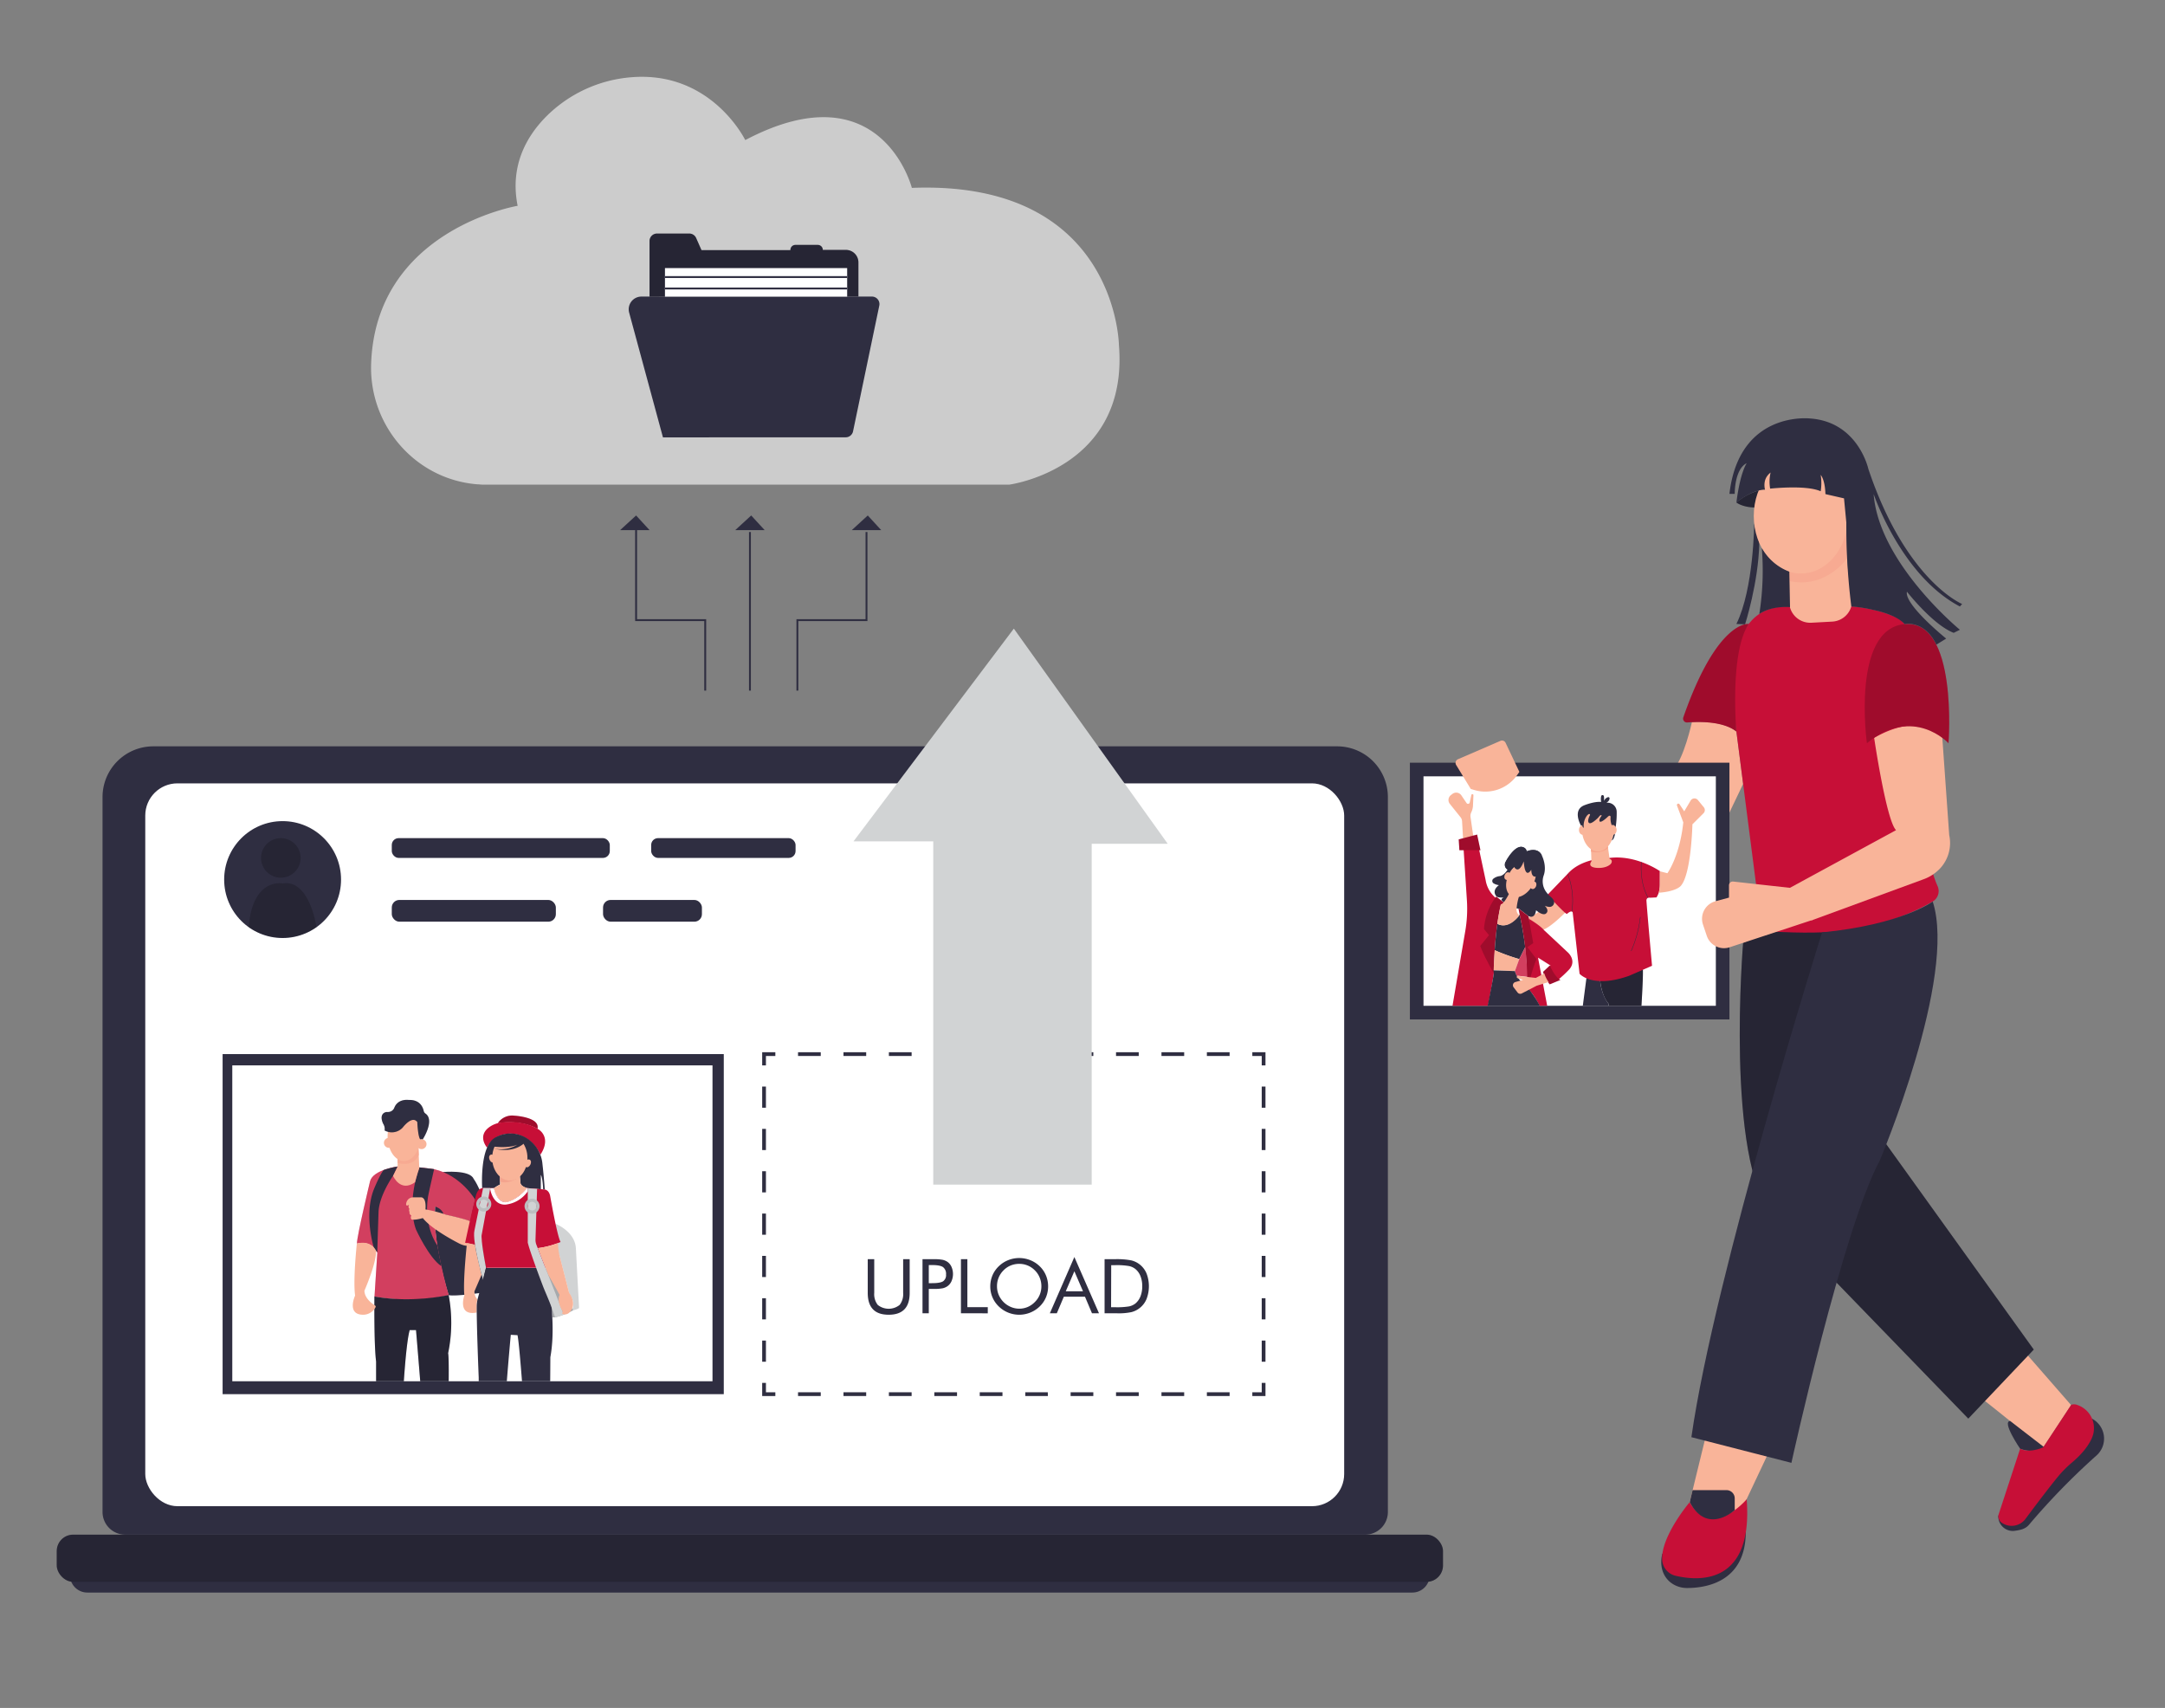  <!DOCTYPE svg PUBLIC "-//W3C//DTD SVG 1.1//EN" "http://www.w3.org/Graphics/SVG/1.1/DTD/svg11.dtd">
<svg id="ab2617e5-3528-439c-8013-3c2eda2b7811" data-name="Layer 1" xmlns="http://www.w3.org/2000/svg" xmlns:xlink="http://www.w3.org/1999/xlink" width="865.76" height="682.89" viewBox="0 0 865.76 682.89">
<rect x="0" y="0" width="865.76" height="682.89" fill="#808080" stroke="none"/>
<defs>
<clipPath id="bc47161b-74cb-47b8-88c3-f63844da70f7">
<rect id="a69ea779-271e-49f2-97ff-86558de2bc98" data-name="SVGID" x="569.24" y="310.4" width="116.91" height="91.75" fill="#fff"/>
</clipPath>
<clipPath id="f7f64421-70fe-4370-8077-c2d19085a9e5">
<rect id="ba61bb08-8b75-44be-8918-6434830e05db" data-name="SVGID" x="92.89" y="425.97" width="192.03" height="126.3" fill="#fff"/>
</clipPath>
<style xmlns="http://www.w3.org/1999/xhtml">*, ::after, ::before { box-sizing: border-box; }
img, svg { vertical-align: middle; }
</style>
<style xmlns="http://www.w3.org/1999/xhtml">*, body, html { -webkit-font-smoothing: antialiased; }
img, svg { max-width: 100%; }
</style>
</defs>
<path d="M28,626.78H571.7a0,0,0,0,1,0,0v3.05a6.92,6.92,0,0,1-6.92,6.92H35A6.92,6.92,0,0,1,28,629.83v-3.05a0,0,0,0,1,0,0Z" fill="#2f2e41" data-secondary="true"/>
<path d="M61.3,298.41H534.76A20.29,20.29,0,0,1,555,318.69V604.53A9.07,9.07,0,0,1,546,613.6H50.09A9.07,9.07,0,0,1,41,604.53V318.69A20.29,20.29,0,0,1,61.3,298.41Z" fill="#2f2e41" data-secondary="true"/>
<rect x="58.09" y="313.21" width="479.43" height="289.01" rx="12.86" fill="#fff"/>
<rect x="89.02" y="421.46" width="200.41" height="135.97" fill="#2f2e41" data-secondary="true"/>
<polygon points="506.05 558.18 500.79 558.18 500.79 556.68 504.55 556.68 504.55 552.92 506.05 552.92 506.05 558.18" fill="#2f2e41" data-secondary="true"/>
<path d="M491.71,558.18h-9.09v-1.5h9.09Zm-18.17,0h-9.08v-1.5h9.08Zm-18.17,0h-9.08v-1.5h9.08Zm-18.16,0h-9.08v-1.5h9.08Zm-18.17,0H410v-1.5H419Zm-18.16,0h-9.09v-1.5h9.09Zm-18.17,0h-9.08v-1.5h9.08Zm-18.16,0h-9.09v-1.5h9.09Zm-18.17,0H337.3v-1.5h9.08Zm-18.17,0h-9.08v-1.5h9.08Z" fill="#2f2e41" data-secondary="true"/>
<polygon points="310.05 558.18 304.79 558.18 304.79 552.92 306.29 552.92 306.29 556.68 310.05 556.68 310.05 558.18" fill="#2f2e41" data-secondary="true"/>
<path d="M306.29,544.46h-1.5V536h1.5Zm0-16.93h-1.5v-8.46h1.5Zm0-16.93h-1.5v-8.46h1.5Zm0-16.92h-1.5v-8.46h1.5Zm0-16.93h-1.5v-8.46h1.5Zm0-16.92h-1.5v-8.47h1.5Zm0-16.93h-1.5v-8.46h1.5Z" fill="#2f2e41" data-secondary="true"/>
<polygon points="306.29 425.98 304.79 425.98 304.79 420.71 310.05 420.71 310.05 422.22 306.29 422.22 306.29 425.98" fill="#2f2e41" data-secondary="true"/>
<path d="M491.71,422.22h-9.09v-1.51h9.09Zm-18.17,0h-9.08v-1.51h9.08Zm-18.17,0h-9.08v-1.51h9.08Zm-18.16,0h-9.08v-1.51h9.08Zm-18.17,0H410v-1.51H419Zm-18.16,0h-9.09v-1.51h9.09Zm-18.17,0h-9.08v-1.51h9.08Zm-18.16,0h-9.09v-1.51h9.09Zm-18.17,0H337.3v-1.51h9.08Zm-18.17,0h-9.08v-1.51h9.08Z" fill="#2f2e41" data-secondary="true"/>
<polygon points="506.05 425.98 504.55 425.98 504.55 422.22 500.79 422.22 500.79 420.71 506.05 420.71 506.05 425.98" fill="#2f2e41" data-secondary="true"/>
<path d="M506.05,544.46h-1.5V536h1.5Zm0-16.93h-1.5v-8.46h1.5Zm0-16.93h-1.5v-8.46h1.5Zm0-16.92h-1.5v-8.46h1.5Zm0-16.93h-1.5v-8.46h1.5Zm0-16.92h-1.5v-8.47h1.5Zm0-16.93h-1.5v-8.46h1.5Z" fill="#2f2e41" data-secondary="true"/>
<path d="M347,503.46h2.6v13.46a7,7,0,0,0,1.4,4.82,7,7,0,0,0,8.76,0,7,7,0,0,0,1.4-4.82V503.46h2.61v13.46c0,2.93-.69,5.12-2.09,6.57s-3.49,2.18-6.3,2.18-4.89-.72-6.29-2.18-2.09-3.64-2.09-6.57Z" fill="#2f2e41" data-secondary="true"/>
<path d="M371.41,515.39v9.71H368.9V503.46h4.53a18.28,18.28,0,0,1,3.51.25,5.72,5.72,0,0,1,1.95.83,4.85,4.85,0,0,1,1.61,2,7.2,7.2,0,0,1,0,5.71,4.79,4.79,0,0,1-1.61,2,5.31,5.31,0,0,1-1.95.85,18.14,18.14,0,0,1-3.51.25h-2Zm0-2.34h1.3c2.21,0,3.69-.26,4.45-.77a3,3,0,0,0,1.15-2.72,3.34,3.34,0,0,0-1.18-2.91c-.78-.56-2.25-.84-4.42-.84h-1.3Z" fill="#2f2e41" data-secondary="true"/>
<path d="M384.27,525.1V503.46h2.57v19.18H395v2.46Z" fill="#2f2e41" data-secondary="true"/>
<path d="M419.13,514.32a11.29,11.29,0,0,1-.86,4.38,11,11,0,0,1-2.5,3.65,11.65,11.65,0,0,1-3.78,2.46,11.8,11.8,0,0,1-4.43.86,11.69,11.69,0,0,1-8.17-3.32,11,11,0,0,1-3.39-8,11.36,11.36,0,0,1,.86-4.38,11,11,0,0,1,2.53-3.67,11.46,11.46,0,0,1,3.75-2.44,11.75,11.75,0,0,1,4.42-.86,11.9,11.9,0,0,1,4.45.86,11.5,11.5,0,0,1,3.76,2.44,10.85,10.85,0,0,1,2.5,3.66A11.34,11.34,0,0,1,419.13,514.32Zm-11.57,8.93a8.6,8.6,0,0,0,3.38-.67,8.87,8.87,0,0,0,2.89-2,8.77,8.77,0,0,0,2.61-6.3,9,9,0,0,0-.68-3.45,8.57,8.57,0,0,0-1.93-2.9,8.66,8.66,0,0,0-6.27-2.6,8.89,8.89,0,0,0-3.41.66,8.53,8.53,0,0,0-2.86,1.94,8.84,8.84,0,0,0-2.6,6.35,8.77,8.77,0,0,0,.66,3.4,9.12,9.12,0,0,0,4.83,4.86A8.57,8.57,0,0,0,407.56,523.25Z" fill="#2f2e41" data-secondary="true"/>
<path d="M429.63,502.6l9.85,22.5h-2.8l-2.81-6.64h-8.45l-2.81,6.64h-2.79Zm0,5.69-3.44,8h6.89Z" fill="#2f2e41" data-secondary="true"/>
<path d="M441.71,525.1V503.46h4.15a30.75,30.75,0,0,1,6.49.47,8.81,8.81,0,0,1,3.31,1.56,9,9,0,0,1,2.82,3.66,14.26,14.26,0,0,1,0,10.26,8.93,8.93,0,0,1-2.83,3.66,8.82,8.82,0,0,1-3.23,1.56,24.73,24.73,0,0,1-5.64.47h-5.08Zm2.6-2.43H446a29.63,29.63,0,0,0,5.53-.34,6.15,6.15,0,0,0,2.55-1.19,7.11,7.11,0,0,0,2-2.86,10.93,10.93,0,0,0,.69-4,10.65,10.65,0,0,0-.69-4,6.93,6.93,0,0,0-2-2.85,6.06,6.06,0,0,0-2.59-1.22,28.31,28.31,0,0,0-5.49-.36h-1.64Z" fill="#2f2e41" data-secondary="true"/>
<circle cx="113.01" cy="351.68" r="23.37" fill="#2f2e41" data-secondary="true"/>
<path d="M113,353.24s-12-2.48-13.55,17.48a24.23,24.23,0,0,0,27.1,0S123.87,351.44,113,353.24Z" opacity="0.2"/>
<circle cx="112.3" cy="343.02" r="7.91" opacity="0.2"/>
<rect x="156.67" y="335.11" width="87.18" height="7.91" rx="2.74" fill="#2f2e41" data-secondary="true"/>
<rect x="260.4" y="335.11" width="57.74" height="7.91" rx="2.74" fill="#2f2e41" data-secondary="true"/>
<rect x="156.67" y="359.83" width="65.61" height="8.69" rx="3.01" fill="#2f2e41" data-secondary="true"/>
<rect x="241.15" y="359.83" width="39.54" height="8.69" rx="3.01" fill="#2f2e41" data-secondary="true"/>
<rect x="22.69" y="613.6" width="554.35" height="18.87" rx="6.55" fill="#2f2e41" data-secondary="true"/>
<rect x="22.69" y="613.6" width="554.35" height="18.87" rx="6.55" opacity="0.2"/>
<polygon points="282.39 276.13 281.63 276.13 281.63 248.33 253.99 248.33 253.99 211.95 254.75 211.95 254.75 247.57 282.39 247.57 282.39 276.13" fill="#2f2e41" data-secondary="true"/>
<rect x="299.52" y="212.72" width="0.75" height="63.41" fill="#2f2e41" data-secondary="true"/>
<polygon points="319.24 276.13 318.49 276.13 318.49 247.57 346.13 247.57 346.13 212.72 346.88 212.72 346.88 248.33 319.24 248.33 319.24 276.13" fill="#2f2e41" data-secondary="true"/>
<polygon points="247.99 211.95 254.37 206.1 259.74 211.95 247.99 211.95" fill="#2f2e41" data-secondary="true"/>
<polygon points="294.02 211.95 300.4 206.1 305.77 211.95 294.02 211.95" fill="#2f2e41" data-secondary="true"/>
<polygon points="340.63 211.95 347.01 206.1 352.38 211.95 340.63 211.95" fill="#2f2e41" data-secondary="true"/>
<path d="M207,82.29s-56.78,9.46-58.59,63.2c-.83,24.79,17.84,46.25,42.57,48.16.55,0,1.12.08,1.68.11h211s47.78-6.37,43.79-55.74c0,0-.79-66.09-82.81-62.9,0,0-12.21-47.78-66.62-19.11,0,0-13.47-27.72-45.51-25.13a54.13,54.13,0,0,0-34.38,16C210.57,54.62,203.8,66.36,207,82.29Z" fill="#ccc"/>
<path d="M265.11,174.88,251.59,125a5.09,5.09,0,0,1,4.92-6.42h92.23a3,3,0,0,1,2.89,3.56l-10.51,50.35a3,3,0,0,1-2.89,2.36Z" fill="#2f2e41" data-secondary="true"/>
<path d="M259.74,118.61V96.38a3,3,0,0,1,3-3h12.91a3,3,0,0,1,2.73,1.79l2.14,4.85h35.56v-.1a2,2,0,0,1,2-2h8.95a2,2,0,0,1,2,2h9.24a5,5,0,0,1,5,5v13.66Z" fill="#2f2e41" data-secondary="true"/>
<path d="M259.74,118.61V96.38a3,3,0,0,1,3-3h12.91a3,3,0,0,1,2.73,1.79l2.14,4.85h35.56v-.1a2,2,0,0,1,2-2h8.95a2,2,0,0,1,2,2h9.24a5,5,0,0,1,5,5v13.66Z" opacity="0.2"/>
<rect x="265.91" y="107.19" width="72.86" height="11.41" fill="#fff"/>
<rect x="265.91" y="110.4" width="72.86" height="0.75" fill="#2f2e41" data-secondary="true"/>
<rect x="265.91" y="114.98" width="72.86" height="0.75" fill="#2f2e41" data-secondary="true"/>
<path d="M836.49,567.2l.16.08a9,9,0,0,1,1.8,14.59,276.39,276.39,0,0,0-27,27.69c-1.55,1.89-3.7,2.23-6.12,2.55a5.83,5.83,0,0,1-6.23-6.12Z" fill="#2f2e41" data-secondary="true"/>
<path d="M664.75,621.21s-2.16,7,3.2,11.43a10.66,10.66,0,0,0,6.75,2.29c6.87,0,23.41-2,23.41-22.42Z" fill="#2f2e41" data-secondary="true"/>
<polygon points="682.38 573.21 673.84 608.15 693.17 610.63 709.98 574.98 682.38 573.21" fill="#f9b499"/>
<path d="M791.46,558.35c1.94,1.4,25.55,20.44,25.55,20.44l11.2-17L808,538.64Z" fill="#f9b499"/>
<path d="M676.57,288.75s-3.2,14.75-7.58,19.1L675.84,347s6.55-1.77,10-10.09l11.22-23.49-2.69-20.91S690,287.84,676.57,288.75Z" fill="#f9b499"/>
<path d="M704.6,372l-10.87-84.44s-7.39-44.68,20.2-45.07h27.19s9.59.78,17.33,4.45a8.58,8.58,0,0,1,4.92,7.52c.46,17.55,2.72,80.46,11.46,99.87a4.83,4.83,0,0,1-2,6.14C763.84,365.76,739.94,376.89,704.6,372Z" fill="#c70f37" data-primary="true"/>
<path d="M674.73,288.86c4.49-.36,14.25-.57,19.63,3.62,0,0-2.78-31.56,4.95-43,0,0-12.48-1.86-26.16,37.33A1.54,1.54,0,0,0,674.73,288.86Z" fill="#c70f37" data-primary="true"/>
<path d="M674.73,288.86c4.49-.36,14.25-.57,19.63,3.62,0,0-2.78-31.56,4.95-43,0,0-12.48-1.86-26.16,37.33A1.54,1.54,0,0,0,674.73,288.86Z" opacity="0.2"/>
<path d="M749.45,295s4.88,33.12,8.76,36.92l-42.73,23.22L724.42,368l44.72-16.42a16.91,16.91,0,0,0,6.94-4.64,14.94,14.94,0,0,0,3.39-13.05L776.71,295S769.44,283.8,749.45,295Z" fill="#f9b499"/>
<path d="M697.05,377s-7.24,86.52,11.87,109.51L787.1,567.2l26.18-27.6L750,451.51l-4.28-80.79s-10.78,3.45-38,1.67Z" fill="#2f2e41" data-secondary="true"/>
<path d="M697.05,377s-7.24,86.52,11.87,109.51L787.1,567.2l26.18-27.6L750,451.51l-4.28-80.79s-10.78,3.45-38,1.67Z" opacity="0.2"/>
<path d="M676.37,574.63l40,10.26s20.52-93.4,35.38-121c0,0,30.94-73.11,21.13-103.42,0,0-12.37,9.2-44.25,12.32C728.61,372.79,685.57,509.88,676.37,574.63Z" fill="#2f2e41" data-secondary="true"/>
<path d="M675.68,600.63s-11.57,13.61-11,23.14a7,7,0,0,0,5.46,6.3c8.61,2,31,4.15,28.34-30.6C698.43,599.47,684.53,616,675.68,600.63Z" fill="#c70f37" data-primary="true"/>
<path d="M676.86,595.8H690.4a3.3,3.3,0,0,1,3.3,3.3v4.69s-10.94,10.11-18-3.16Z" fill="#2f2e41" data-secondary="true"/>
<path d="M807.83,579.25s-7.43-10.85-4-11.09l13.81,10.63S813.92,581.44,807.83,579.25Z" fill="#2f2e41" data-secondary="true"/>
<path d="M807.83,579.25l-8.54,26.07a3.11,3.11,0,0,0,1.47,3.7,6.91,6.91,0,0,0,9.08-1.54s7.66-10.38,13.06-17a45.36,45.36,0,0,1,6-6c2.32-2,5.83-5.4,7.62-9.51a9.78,9.78,0,0,0-5.86-13.23,3.44,3.44,0,0,0-2.4-.06l-11.2,17S811.73,581.2,807.83,579.25Z" fill="#c70f37" data-primary="true"/>
<path d="M715.48,227.35v13.23a8.42,8.42,0,0,0,8.87,8.41l8.33-.45a8.4,8.4,0,0,0,7.83-9.92,149.94,149.94,0,0,1-2.19-29.73Z" fill="#f9b499"/>
<ellipse cx="740.15" cy="202.23" rx="4.56" ry="7.12" fill="#f9b499"/>
<path d="M701.9,202.9l1.63-6.84a24.87,24.87,0,0,0-4.26,1.63,24.56,24.56,0,0,0-4.9,3.23S696.86,202.9,701.9,202.9Z" fill="#2f2e41" data-secondary="true"/>
<path d="M701.9,202.9l1.63-6.84a24.87,24.87,0,0,0-4.26,1.63,24.56,24.56,0,0,0-4.9,3.23S696.86,202.9,701.9,202.9Z" opacity="0.2"/>
<path d="M746.56,297.16s-6.35-45.64,15.08-47.63,17.55,47.63,17.55,47.63S765.21,281.89,746.56,297.16Z" fill="#c70f37" data-primary="true"/>
<path d="M746.56,297.16s-6.35-45.64,15.08-47.63,17.55,47.63,17.55,47.63S765.21,281.89,746.56,297.16Z" opacity="0.2"/>
<path d="M715.48,232.32v-6.69s17.24-4.15,22.84-16.74l.32,14.35S730.15,235.57,715.48,232.32Z" fill="#f7aa92"/>
<path d="M701.48,209.35s-.16,26-7.11,40.13l3.47.13s5.34-16.63,5.69-32.47Z" fill="#2f2e41" data-secondary="true"/>
<ellipse cx="720.17" cy="206.31" rx="18.86" ry="22.99" fill="#f9b499"/>
<path d="M694.37,200.92s6.07-5.13,11.44-5.13c0,0-1.28-4.29,2.23-6.86a16.16,16.16,0,0,0-.18,6.44s14.42-1.59,20.21,1.06a20.34,20.34,0,0,0,0-6.55s1.72,1.74,1.9,7.68l7.43,1.7.92,9.63c0,4.26.06,8.69.27,13.28.33,7.19.94,14,1.73,20.32a55,55,0,0,1,8.68,1.35c4.66,1,10,2.79,12.64,5.69,0,0,7.85-1.75,12.68,8.22l3.94-2.42s-16.87-13.62-15.69-18.75c0,0,10.38,13.27,18.7,16.45l2.47-1.23s-32.37-26.57-34.49-54.24c0,0,11,32.63,34.49,44.93l.89-1s-22.47-9.2-37.5-54c0,0-4.07-18.75-23.18-20.16,0,0-28.48-3.4-32.37,30.14h2.12s-.17-9.8,4.78-12.28C698.48,185.28,695.92,188.61,694.37,200.92Z" fill="#2f2e41" data-secondary="true"/>
<path d="M703.53,245.5a111.28,111.28,0,0,0,1-26.35,21.5,21.5,0,0,0,11,9.44l.28,14.16S708.71,242,703.53,245.5Z" fill="#2f2e41" data-secondary="true"/>
<rect x="563.8" y="304.95" width="127.78" height="102.65" fill="#2f2e41" data-secondary="true"/>
<rect id="b637595d-9fbf-4c2d-805f-29f5dff7f477" data-name="SVGID" x="569.24" y="310.4" width="116.91" height="91.75" fill="#fff"/>
<g clip-path="url(#bc47161b-74cb-47b8-88c3-f63844da70f7)">
<path d="M585.08,335.52l-.42-7.19a2.72,2.72,0,0,0-.61-1.58l-4.27-5.33a2.48,2.48,0,0,1,.41-3.51l.62-.48a2.49,2.49,0,0,1,3.57.57l2.09,3.1a.71.71,0,0,0,.92.22h0a.68.68,0,0,0,.34-.47l.66-3a.41.41,0,0,1,.4-.32h0a.41.41,0,0,1,.42.43l-.18,4.13a6.77,6.77,0,0,1-.68,2.69h0a3.37,3.37,0,0,0-.3,1.95l1.18,8.15Z" fill="#f9b499"/>
<path d="M626.33,364.46s-6.72,6.93-9.83,7.44l-6.57-4.54a20.81,20.81,0,0,0,11-8.94Z" fill="#f9b499"/>
<polygon points="647.62 458.2 647.62 461.02 653.07 463.93 653.07 457.95 647.62 458.2" fill="#f9b499"/>
<path d="M640.89,467.52s.89-3.67,5.57-3.93v-1.86s.17-1.87,1.92-1.37a2.76,2.76,0,0,1,.81.39,14.13,14.13,0,0,1,2.21,1.81s1.28-1.5,2.24,1.34a22.12,22.12,0,0,1,.84,3.62Z" fill="#c70f37" data-primary="true"/>
<rect x="640.89" y="467.52" width="13.59" height="1" fill="#2f2e41" data-secondary="true"/>
<polygon points="629.71 458.2 629.71 464.2 634.6 465.37 634.6 458.72 629.71 458.2" fill="#f9b499"/>
<path d="M622.78,467.52s.52-3.29,5.54-4l.16-2.07a1.22,1.22,0,0,1,1.48-1.1l.63.13a2.29,2.29,0,0,1,1.78,1.94l.18,1.36h3.14l.84,3.73Z" fill="#c70f37" data-primary="true"/>
<rect x="622.78" y="467.52" width="13.74" height="1" fill="#2f2e41" data-secondary="true"/>
<path d="M639.88,391.8s.34,6,3.33,9.47l2.66,39.92.94,17.18s2.22,1.54,6.92.52A105.09,105.09,0,0,0,656,429.14s-.94-10.18-.51-12.83c0,0,1.75-24.69,1.47-28.76C656.91,387.55,646.81,392.07,639.88,391.8Z" fill="#2f2e41" data-secondary="true"/>
<path d="M639.88,391.8s.34,6,3.33,9.47l2.66,39.92.94,17.18s2.22,1.54,6.92.52A105.09,105.09,0,0,0,656,429.14s-.94-10.18-.51-12.83c0,0,1.75-24.69,1.47-28.76C656.91,387.55,646.81,392.07,639.88,391.8Z" opacity="0.2"/>
<path d="M640.57,423.72a2.51,2.51,0,0,1,0-.67c.18-1.92,1.12-11.31,3.2-13.07l-.58-8.71s-2.82-3.22-3.33-9.47c0,0-3.61,0-5.45-.85l-2.59,19.81a114.23,114.23,0,0,0-.76,11.79l-2.48,35.74,6.15,2.14s2-1.46,3.93-15.48C638.68,445,641.26,427.19,640.57,423.72Z" fill="#2f2e41" data-secondary="true"/>
<path d="M618.83,357.77s6.86,7.53,7.76,7.66c0,0,1.86-1.73,2.31-.64l2.75,24.55s5.09,6.05,19.85.8l9.13-4s-2.11-23.28-2.24-26.23c0,0,.1-1.05,1.08-1a7.31,7.31,0,0,0,.94,0l2-.1a8.61,8.61,0,0,0,1.35-4.68v-5.84s-9.44-6.61-20.17-5.26c0,0-10.8-.32-16.7,6.35Z" fill="#c70f37" data-primary="true"/>
<path d="M636.2,338.82l.2,5.57s-1.93,2.25,2,2.6c0,0,3.46.41,5.53-1.37a1.84,1.84,0,0,0,.55-.84c.14-.45.1-1.06-.82-1.41l-.77-5.42Z" fill="#f9b499"/>
<path d="M628.65,364.47l-.15,0a29.48,29.48,0,0,0-1.66-14.95l.14-.06A29.62,29.62,0,0,1,628.65,364.47Z" fill="#2f2e41" data-secondary="true"/>
<path d="M659,359c-3.63-6.44-2.71-14.25-2.7-14.33l.15,0c0,.08-.93,7.84,2.68,14.24Z" fill="#2f2e41" data-secondary="true"/>
<path d="M652.37,380.27l-.14-.07a47.94,47.94,0,0,0,3.65-13.57l.15,0A48.52,48.52,0,0,1,652.37,380.27Z" fill="#2f2e41" data-secondary="true"/>
<path d="M602.87,347.66s-2.44-1.07.19-4.73c0,0,3.39-5.59,6.34-4.05a1.87,1.87,0,0,1,1.09,1.53s3.14-1.48,5.2.38a3.92,3.92,0,0,1,.81,1.09c.59,1.21,2,4.71.82,8.12a7.15,7.15,0,0,0,.86,6.45,12.07,12.07,0,0,0,2.25,2.41,4.3,4.3,0,0,1,.86,1.12,1.82,1.82,0,0,1-1.7,2.63,5.26,5.26,0,0,1-1.85-.46s2,1.86.51,3.08c0,0-1,1.22-4-1.28,0,0-.25,3.53-3,2.37l-4-3.08h-.64l-5.32-2.56-.9-.83a1.28,1.28,0,0,1,1-1s-2.88.26-3.2-.77c0,0-1.73-2,1.22-4.17a5.25,5.25,0,0,1-2.26-.8,1.15,1.15,0,0,1-.06-1.7,4.93,4.93,0,0,1,2.7-1.12S601.39,350.16,602.87,347.66Z" fill="#2f2e41" data-secondary="true"/>
<path d="M585.25,339.11l1.37,21.21a52.56,52.56,0,0,1-.68,12l-6.24,36.51s2.65,6.75,10.85,11.46a262.77,262.77,0,0,0,6.8-31s0-15.34,2.82-27.63c0,0,1-.16,1.15-.87l-3-2.29-.3.43a11.7,11.7,0,0,1-3.92-7l-2.78-13Z" fill="#c70f37" data-primary="true"/>
<polygon points="583.33 335.61 583.59 339.93 592.01 339.93 590.68 333.69 583.33 335.61" fill="#c70f37" data-primary="true"/>
<polygon points="583.33 335.61 583.59 339.93 592.01 339.93 590.68 333.69 583.33 335.61" opacity="0.2"/>
<path d="M611.38,367.36s4.39,2.53,6.1,4.58l9.43,8.81s3.74,3.18.66,6.8A46.42,46.42,0,0,1,623,391.8c-1.11.66-3.76-5.07-3.76-5.07l.8-.68-5-3.16,6.32,33.17s-5.77-17.44-10.53-20.69l-.49-16.06Z" fill="#c70f37" data-primary="true"/>
<path d="M607.54,383.48l2.39-4.79c-.28-2.16-.6-4.39-1-6.69s-.77-4.3-1.19-6.33a11.09,11.09,0,0,1-2.8,2.79c-1.68,1.24-3.92,2.15-6.19.88-.2,1.54-.38,3.11-.54,4.73-.2,2-.37,4-.5,5.86A73.31,73.31,0,0,0,607.54,383.48Z" fill="#2f2e41" data-secondary="true"/>
<path d="M605.81,388.27l1.73-4.79a86,86,0,0,1-9.82-3.55l-.45,8Z" fill="#f9b499"/>
<path d="M606.77,458.2s-3.14-18.46-5.57-24.11c0,0-2.63-6.79-2.82-8.72l6.34-1.15A81.9,81.9,0,0,1,610.43,460l-.58,1.15Z" fill="#f9b499"/>
<path d="M601.77,467s.71-5,4.75-5.32c0,0-2.2-3.6.9-3.47a5,5,0,0,1,2.18,2.35s.89-1.9,2,.6c0,0,1.29,3.79,1.09,5.84Z" fill="#c70f37" data-primary="true"/>
<rect x="601.77" y="466.99" width="10.92" height="1.54" fill="#2f2e41" data-secondary="true"/>
<path d="M616.06,422.76l6.3-3.22s11.13,15.21,14.8,34.12l-1.81,1.72-2.14-1.79s-7.3-17.59-12.05-23a15,15,0,0,1-1.38-1.89Z" fill="#f9b499"/>
<path d="M641.08,456.66l-3.12-3.5a1.24,1.24,0,0,0-1.43,1.1s-3.79-2.3-3.57-.2a4.91,4.91,0,0,0,1.19,3.29s-2.48,3.16-2.65,6.24c0,0,3.17,1.28,5-.34C636.53,463.25,640.69,458.5,641.08,456.66Z" fill="#c70f37" data-primary="true"/>
<path d="M631.37,464.28l.13-.69s2.78,1.45,5-.34c0,0,3.52-3.72,4.55-6.59a1.35,1.35,0,0,1,.81,1.54s-3.51,5.47-5.6,6.63c0,0-1.18.82-4.21.44A.84.84,0,0,1,631.37,464.28Z" fill="#2f2e41" data-secondary="true"/>
<path d="M609.93,378.69s.89,8.31.8,11.87l-3.67-.42s-.35,0-.43.19a6.63,6.63,0,0,1-.82-2.06l1.73-4.79Z" fill="#c70f37" data-primary="true"/>
<path d="M609.93,378.69s.89,8.31.8,11.87l-3.67-.42s-.35,0-.43.19a6.63,6.63,0,0,1-.82-2.06l1.73-4.79Z" fill="#fff" opacity="0.2"/>
<path d="M663.78,348.37l3,.77s4.94-6.8,6.35-20.33l-2.52-6.72a.58.58,0,0,1,.25-.7h0a.58.58,0,0,1,.77.18l1.88,2.82,2.55-4.29a1.79,1.79,0,0,1,2.91-.22l2.36,2.88a1.77,1.77,0,0,1-.11,2.39l-4.44,4.43S676.34,349,672.3,354c0,0-1.37,2.37-9,2.95a15.71,15.71,0,0,0,.46-4.1Z" fill="#f9b499"/>
<path d="M636.26,340.55l-.06-1.44,6.7-.9.12.8S640.94,341.52,636.26,340.55Z" fill="#f7a389"/>
<ellipse cx="638.98" cy="331.55" rx="6.37" ry="8.85" fill="#f9b499"/>
<ellipse cx="632.91" cy="331.85" rx="1.5" ry="1.92" fill="#f9b499"/>
<path d="M632.72,329.94a1.62,1.62,0,0,0-.48.19S628.6,324,633.47,322c0,0,3.93-1.63,6.84-1.37a5,5,0,0,1,0-2.35.55.55,0,0,1,1.06.05,5,5,0,0,1,0,1.87s.71-1.3,1.73-1.47a.47.47,0,0,1,.54.42c0,.42-.13,1.11-1.24,1.82a3.66,3.66,0,0,1,4.1,3.66,35.41,35.41,0,0,1-.39,5.9s-.07,5-1.6,5.5a11.47,11.47,0,0,0,.77-6.13,1,1,0,0,0-.74.1,7.31,7.31,0,0,1-.48-3.39.44.44,0,0,0-.67-.39,2.78,2.78,0,0,0-.57.46s-2.95,2.85-3.21,1.54c0,0-.31-.56.83-2a.15.15,0,0,0,0-.2c-.11-.14-.4-.28-1,.49a4.31,4.31,0,0,1-.39.46c-.78.78-3.18,3-3.8,1.86,0,0-.59-.74.55-2.89a.34.34,0,0,0-.43-.47,2.87,2.87,0,0,0-.92.86,6.79,6.79,0,0,0-1.12,4.62S632.86,331,632.72,329.94Z" fill="#2f2e41" data-secondary="true"/>
<ellipse cx="644.97" cy="331.85" rx="1.5" ry="1.92" fill="#f9b499"/>
<path d="M595.43,373.91l-2-2.46a24.23,24.23,0,0,1,4.88-13l3,2.29s-.06.57-1.16.87l-1.41,7.76c-.43,3.2-.71,6-.9,8.3s-.29,4.26-.35,5.52c-.1,2.23-.15,4.27-.16,6-.83-1.47-1.64-3-2.48-4.66a50,50,0,0,1-2.91-6.3Z" opacity="0.2"/>
<path d="M610.81,378.7l2.31-1.61-1.92-10.77-4-3.08s3.21,13.66,3.47,25.14l.19,7s1.92-8.4,3.59-11.86Z" fill="#c70f37" data-primary="true"/>
<path d="M610.81,378.7l2.31-1.61-1.92-10.77-4-3.08s3.21,13.66,3.47,25.14l.19,7s1.92-8.4,3.59-11.86Z" opacity="0.2"/>
<path d="M624,391.8l-4.27,1.77a12.38,12.38,0,0,1-2.65-5l2.69-2.54S621.72,390.7,624,391.8Z" fill="#c70f37" data-primary="true"/>
<path d="M624,391.8l-4.27,1.77a12.38,12.38,0,0,1-2.65-5l2.69-2.54S621.72,390.7,624,391.8Z" opacity="0.2"/>
<path d="M603.63,357s-2.25,4.6-3.47,4.6c-.26,1.15-.5,2.38-.73,3.62-.26,1.43-.48,2.82-.67,4.16a5.45,5.45,0,0,0,2.62.62c1.61-.07,3.82-.92,6.2-4a2.85,2.85,0,0,1-1.13-2.08c0-.1,0-.2,0-.31a22,22,0,0,1,1.07-5.48Z" fill="#f9b499"/>
<ellipse cx="608.24" cy="351.52" rx="7.8" ry="5.23" transform="translate(-0.3 702.51) rotate(-60)" fill="#f9b499"/>
<ellipse cx="602.87" cy="350.32" rx="1.57" ry="1.22" transform="translate(55.2 781.88) rotate(-68.4)" fill="#f9b499"/>
<ellipse cx="613.12" cy="353.94" rx="1.57" ry="1.22" transform="translate(58.32 793.7) rotate(-68.4)" fill="#f9b499"/>
<path d="M609.32,344.37s-1.77,5.47-3.86,2.24c0,0-1.3,1.6-2.49,1.1a1.56,1.56,0,0,1-.28-.16,2.18,2.18,0,0,1-.48-3.18s3.8-7.35,7.19-5.49a2,2,0,0,1,1.09,1.53s4.31-1.93,6,1.47l-1.9,8.44s-2.18,1.19-2.25-2.59C612.35,347.73,609.88,352.16,609.32,344.37Z" fill="#2f2e41" data-secondary="true"/>
<path d="M598,425.69l-4.92-15s3.38-15.66,4.28-21.47l-.08-1.24,8.54.3s.32,2.67,3.85,5.3a38.31,38.31,0,0,1,7.48,11.55s4.19,9.16,5.22,14.42c0,0-1.93,2.5-6.93,3.33,0,0-5-11-11.34-14.29,0,0-.07,11,1.72,15.32C605.81,423.9,603.38,427,598,425.69Z" fill="#2f2e41" data-secondary="true"/>
<path d="M617.56,389.21,614.15,391l-7.09-.81a.47.47,0,0,0-.52.46h0a.47.47,0,0,0,.33.45l2.21.66-3.11.89a1.33,1.33,0,0,0-.69,2.1l1.58,2.08a1.34,1.34,0,0,0,1.68.38l5.93-3.07,4.81-1.5A11,11,0,0,1,617.56,389.21Z" fill="#f9b499"/>
</g>
<path d="M588.14,315.44l1.42.43a15.53,15.53,0,0,0,17.11-5.95l.91-1.29L602.07,297a1.58,1.58,0,0,0-2.06-.78l-17,7.35a1.59,1.59,0,0,0-.72,2.28Z" fill="#f9b499"/>
<path d="M715.88,355l-22.78-2.53a1.52,1.52,0,0,0-1.69,1.51v4.91L686,360.34a7.27,7.27,0,0,0-5,9.32l1.52,4.51a7.26,7.26,0,0,0,9.15,4.58l33.14-10.93Z" fill="#f9b499"/>
<polygon points="373.2 473.66 373.2 336.4 341.3 336.4 405.42 251.34 466.96 337.37 436.56 337.37 436.56 473.66 373.2 473.66" fill="#d1d3d4"/>
<rect id="e876ae3d-9aa1-4c54-9d1a-bb675c22f8f8" data-name="SVGID" x="92.89" y="425.97" width="192.03" height="126.3" fill="#fff"/>
<g clip-path="url(#f7f64421-70fe-4370-8077-c2d19085a9e5)">
<path d="M199.07,449.08a6.88,6.88,0,0,1,6.62-3s10.37.54,9.24,5.25C214.93,451.32,208.85,447.56,199.07,449.08Z" fill="#c70f37" data-primary="true"/>
<path d="M199.07,449.08a6.88,6.88,0,0,1,6.62-3s10.37.54,9.24,5.25C214.93,451.32,208.85,447.56,199.07,449.08Z" opacity="0.2"/>
<path d="M201.28,453.62a9.54,9.54,0,0,0-6.5,5.23s-4.26-4.8,1.22-8.42a10.31,10.31,0,0,1,4.5-1.62c3.1-.37,9.41-.58,14.79,2.72,0,0,5.48,3,.81,10.17a14.91,14.91,0,0,0-6.3-6.93A11.62,11.62,0,0,0,201.28,453.62Z" fill="#c70f37" data-primary="true"/>
<path d="M192.82,475.07s-1.18-17.12,5.43-20.37a12.19,12.19,0,0,1,13.5,1.18,13.45,13.45,0,0,1,5.1,8.87c.66,5.76,1,10.87,1,10.87l-.64-.06s-.18-4.77-.94-5.8v5.73l-5.22-.42s-2.38-.28-2.89-1.92l-.38-3.87s-3.31,2.43-6.4.86l-.74-.39-.68-.7v4.54a15.87,15.87,0,0,0-2.41,1.45C197.49,475.28,192.82,475.07,192.82,475.07Z" fill="#2f2e41" data-secondary="true"/>
<path d="M222.17,489.32s7.9,3.05,8.13,10L231.57,523a7.27,7.27,0,0,1-3.15,1s2.34-2.37-.84-7l-3.86-15-1.11-2.29Z" fill="#d1d3d4"/>
<path d="M220.86,526.69s1.44.69,8.32-2.75c0,0-6.42-11.79-6.42-12.26s-3-4.34-3-4.34l-2.57,1.05S220.81,522.86,220.86,526.69Z" fill="#a7a9ac"/>
<path d="M177.23,468.61s10.58-1,12.15,2.69c0,0,3.92,5,7.05,19.24,0,0-1.79,21.37-3.47,26.3,0,0-10.87,1.6-13.55,1,0,0-6.52-19.66-5.43-35.44Z" fill="#2f2e41" data-secondary="true"/>
<path d="M152.42,595.39a5.78,5.78,0,0,1-1.87,3.21s3.63,3.38,6.42,2.31a1.65,1.65,0,0,0,1.19-1.86v-3.66Z" fill="#f9b499"/>
<path d="M171.59,595.39v3.21s1.19,2.39,4.7,1.12c0,0,2-.45,1.94-1.12a3.1,3.1,0,0,1-1-3.21Z" fill="#f9b499"/>
<path d="M159,466.4s-9.7,1.26-11,5.83c0,0-5.27,21.88-5.27,25,0,0,5.06-1.48,7.38,2.53l.78,1-1.13,17.65s14.84,3.09,29.68-.56c0,0-6.85-23-5.43-35.44,0,0,2.83.82,3.35,3.06,0,0,8.81,2,10.75,2.91,0,0,1.19-6.56,1.93-8.65,0,0-5.59-9.77-16.41-12.24C173.6,467.45,164,466.08,159,466.4Z" fill="#c70f37" data-primary="true"/>
<path d="M159,466.4s-9.7,1.26-11,5.83c0,0-5.27,21.88-5.27,25,0,0,5.06-1.48,7.38,2.53l.78,1-1.13,17.65s14.84,3.09,29.68-.56c0,0-6.85-23-5.43-35.44,0,0,2.83.82,3.35,3.06,0,0,8.81,2,10.75,2.91,0,0,1.19-6.56,1.93-8.65,0,0-5.59-9.77-16.41-12.24C173.6,467.45,164,466.08,159,466.4Z" fill="#fff" opacity="0.2"/>
<path d="M149.51,475.51s2.42-5.95,3.93-7.71a35.86,35.86,0,0,1,5.57-1.4l-1.82,3.72s-5.52,7.78-5.82,14.42l-.51,16.18a17.62,17.62,0,0,1-1.35-1.81S145.4,485.88,149.51,475.51Z" fill="#2f2e41" data-secondary="true"/>
<path d="M173.6,467.45l-5.93-.69s-5.28,14.12-1.31,24.86c0,0,5.18,11.35,10.13,14.63,0,0-1.33-6.59-1.59-8.25,0,0-6.44-8.69-3.24-22Z" fill="#2f2e41" data-secondary="true"/>
<path d="M149.73,518.37s-.22,19.13.67,26v51h9.1s1.5-53.41,4.33-63.56h2.53s4.78,56.25,4.63,63.56h7.31s1.79-50,.9-54.31a59.72,59.72,0,0,0,.21-23.27S164.88,521.17,149.73,518.37Z" fill="#2f2e41" data-secondary="true"/>
<path d="M149.73,518.37s-.22,19.13.67,26v51h9.1s1.5-53.41,4.33-63.56h2.53s4.78,56.25,4.63,63.56h7.31s1.79-50,.9-54.31a59.72,59.72,0,0,0,.21-23.27S164.88,521.17,149.73,518.37Z" opacity="0.2"/>
<path d="M142.7,497.2S141.13,511.67,142,518c0,0-3.61,7.84,3.46,7.67a5.64,5.64,0,0,0,4.72-3,.52.52,0,0,0-.19-.68c-1.12-.69-4.23-2.9-4.26-5.93,0,0,4.82-10.93,4.66-15.95C150.34,500.07,148.63,495.73,142.7,497.2Z" fill="#f9b499"/>
<path d="M170.14,483.56a53.34,53.34,0,0,1,8.11,2.08s8.43,1.86,9.83,2.7c0,0,2.94,6.54,1,9.12,0,0-1.81,1.8-6-.56,0,0-10.44-5.3-14-9.88,0,0-3.28,1-4.58.52a1.54,1.54,0,0,1,0-1.55,1.23,1.23,0,0,1-.72-1.43,1.3,1.3,0,0,1-.05-1.24s-.71-.5-.13-1.67c0,0-1,.84-1.2,0a3,3,0,0,1,.61-1.85,2.71,2.71,0,0,1,2.2-1.06h3.22S170.54,478.58,170.14,483.56Z" fill="#f9b499"/>
<path d="M190,497.66l-4-.76s3.37-15.81,4-17.21c0,0,.38-4.7,3.18-4.65h4.36s.57,4.43,3.73,5.44a3.22,3.22,0,0,0,1.77,0c1.38-.35,4.28-1.54,7.63-5.46l6.79.54s1.94-.14,2.53,2.54c0,0,2.84,16.26,4.18,18.5a36.46,36.46,0,0,1-9,2.46l3.06,7.84H194.34c-.33-1.48-.63-3-.91-4.67s-.49-3.28-.66-4.81Z" fill="#c70f37" data-primary="true"/>
<path d="M196.06,475.58s1,6.42,6.19,6.05a12.44,12.44,0,0,0,8.8-5.3v-1.26l-.37,0s-3.73,4.87-8.51,5.62c0,0-3.35.33-4.62-5.62h-1.49Z" fill="#fff"/>
<path d="M186.74,497s-1.65,14.88-1.05,20.93c0,0-2.94,8.35,4.94,6.86v-4l.32-1.2a4.7,4.7,0,0,1-1.23-3.27l2.87-6.67s-2.65-10.42-2.58-12Z" fill="#f9b499"/>
<path d="M200,469.05v4.54L197.55,475s.75,5.19,4.62,5.62c0,0,4.07-.3,8.51-5.62,0,0-2.05-.67-2.5-1.67l-.45-4.54Z" fill="#f9b499"/>
<path d="M141.75,606.21a3.23,3.23,0,0,1,1.64-3.28l7.16-4.33s3.73,3.28,6.42,2.31c0,0,1.19-.44,1.19-1.49,0,0,.75,5-.37,6.79Z" fill="#c70f37" data-primary="true"/>
<path d="M171.59,598.6c-1.2-.3-2.09,6.79-2.09,6.79a7.42,7.42,0,0,0,3,.82H183a28.75,28.75,0,0,0-4.77-7.61s0,.79-2.78,1.36C175.45,600,172.78,600.61,171.59,598.6Z" fill="#c70f37" data-primary="true"/>
<path d="M193.71,596a5.81,5.81,0,0,1-1.86,3.21s3.73,3.2,6.41,2.31a2.59,2.59,0,0,0,1.19-1.87V596Z" fill="#f9b499"/>
<path d="M183,606.81a3.24,3.24,0,0,1,1.64-3.29l7.17-4.32s2.55,2.21,5,2.38a2.48,2.48,0,0,0,2.37-1.07,1.73,1.73,0,0,0,.25-.87s.75,5.38-.37,7.17Z" fill="#c70f37" data-primary="true"/>
<path d="M212.88,595.28v3.39s1.2,2.39,4.7,1.12c0,0,2-.44,1.94-1.12a3.48,3.48,0,0,1-1-3.39Z" fill="#f9b499"/>
<path d="M212.88,598.67c-1.19-.29-2.09,6.79-2.09,6.79a7.43,7.43,0,0,0,3,.82H224.3a28.63,28.63,0,0,0-4.78-7.61s-.19.63-2.78,1.37C216.74,600,214.08,600.69,212.88,598.67Z" fill="#c70f37" data-primary="true"/>
<path d="M159,463.44v3l-1.82,3.72s2.88,6.75,8.79,2.54c0,0,1.12-4.15,1.69-5.56l-.32-8.16Z" fill="#f9b499"/>
<path d="M167.46,461.7S166,466.77,159,465v-1.54l8.34-4.5Z" fill="#f7aa92"/>
<circle cx="155.52" cy="456.94" r="2" fill="#f9b499"/>
<ellipse cx="161.55" cy="454.36" rx="6.55" ry="9.85" fill="#f9b499"/>
<circle cx="168.56" cy="457.46" r="2" fill="#f9b499"/>
<path d="M153.81,452a5.92,5.92,0,0,0,7.25-1.2s3.74-5,5.81-2.16c0,0,.23,5.76,1.18,6.91a1.4,1.4,0,0,1,1,0s4.93-7.59,1.11-10.3a1.72,1.72,0,0,1-.71-1c-.29-1.44-1.44-4.61-6-4.45,0,0-4.28-.68-5.77,3.11a2.67,2.67,0,0,1-1.84,1.62,3.14,3.14,0,0,1-.87.09,2.3,2.3,0,0,0-1.53.44c-.72.55-1.32,1.71-.26,4.16A4,4,0,0,1,153.81,452Z" fill="#2f2e41" data-secondary="true"/>
<path d="M153.81,452a5.92,5.92,0,0,0,7.25-1.2s3.74-5,5.81-2.16c0,0,.23,5.76,1.18,6.91a1.4,1.4,0,0,1,1,0s4.93-7.59,1.11-10.3a1.72,1.72,0,0,1-.71-1c-.29-1.44-1.44-4.61-6-4.45,0,0-4.28-.68-5.77,3.11a2.67,2.67,0,0,1-1.84,1.62,3.14,3.14,0,0,1-.87.09,2.3,2.3,0,0,0-1.53.44c-.72.55-1.32,1.71-.26,4.16A4,4,0,0,1,153.81,452Z" fill="#2f2e41" opacity="0.2" data-secondary="true"/>
<path d="M193.19,511.8s-4.46-15.44-3.47-19.8l3.47-17h2.87l-3.49,19s-.26,2.2,1.77,12.85Z" fill="#d1d3d4"/>
<path d="M191.1,519l3.24-12h23.87s4.7,20.29,1.87,35.66c0,0-.15,40.73-1.05,52.81h-7.31s-3.43-55-4.77-61.62l-2.69-.15s-4.32,46.11-3.73,62.37h-9.1V550.78s-.86-20.87-.79-28.42A13.46,13.46,0,0,1,191.1,519Z" fill="#2f2e41" data-secondary="true"/>
<path d="M193.46,478.41a3,3,0,1,0,3,3A3,3,0,0,0,193.46,478.41Zm0,4.69a1.72,1.72,0,1,1,1.72-1.72A1.71,1.71,0,0,1,193.46,483.1Z" fill="#bcbec0"/>
<path d="M211.05,496.48V475.07l3.73.3-.64,20.23a5.51,5.51,0,0,0,.37,2.12l10.94,27.92a17.44,17.44,0,0,1-1.95.69q-.83.23-1.56.36c-1.72-5.49-3.75-9.63-4.88-12.61-2.53-6.68-5.24-14.13-6-17.18A1.93,1.93,0,0,1,211.05,496.48Z" fill="#d1d3d4"/>
<path d="M223.16,497h0a21.3,21.3,0,0,0,.69,5.39l3.73,14.5s3.6,4.45,0,8a2.49,2.49,0,0,1-2.58.49.35.35,0,0,1-.1-.55c.11-.12.13-.34,0-.73,0,0-2.38-3.7-1.11-6.37l-4.55-8.08-4.07-10.65A31.52,31.52,0,0,0,223.16,497Z" fill="#f9b499"/>
<path d="M212.76,479.27a3,3,0,1,0,3,3A3,3,0,0,0,212.76,479.27Zm0,4.68a1.72,1.72,0,1,1,1.71-1.71A1.71,1.71,0,0,1,212.76,484Z" fill="#bcbec0"/>
<path d="M200,472.45v-2l6.64.82S203.16,473.53,200,472.45Z" fill="#f4a48e"/>
<ellipse cx="203.87" cy="463" rx="7.05" ry="9" fill="#f9b499"/>
<ellipse cx="211.06" cy="465.11" rx="1.65" ry="1.15" transform="translate(-299.1 440.35) rotate(-62.81)" fill="#f9b499"/>
<ellipse cx="196.82" cy="463.23" rx="1.15" ry="1.65" transform="translate(-159.24 107.51) rotate(-22.01)" fill="#f9b499"/>
<path d="M196.82,458.38s6.34.94,10.11-.71a13.15,13.15,0,0,1-9.38,1.56s7,2.18,11.92-2v-1.91l-3.57-1.8L201,454Z" fill="#2f2e41" data-secondary="true"/>
</g>
</svg>
